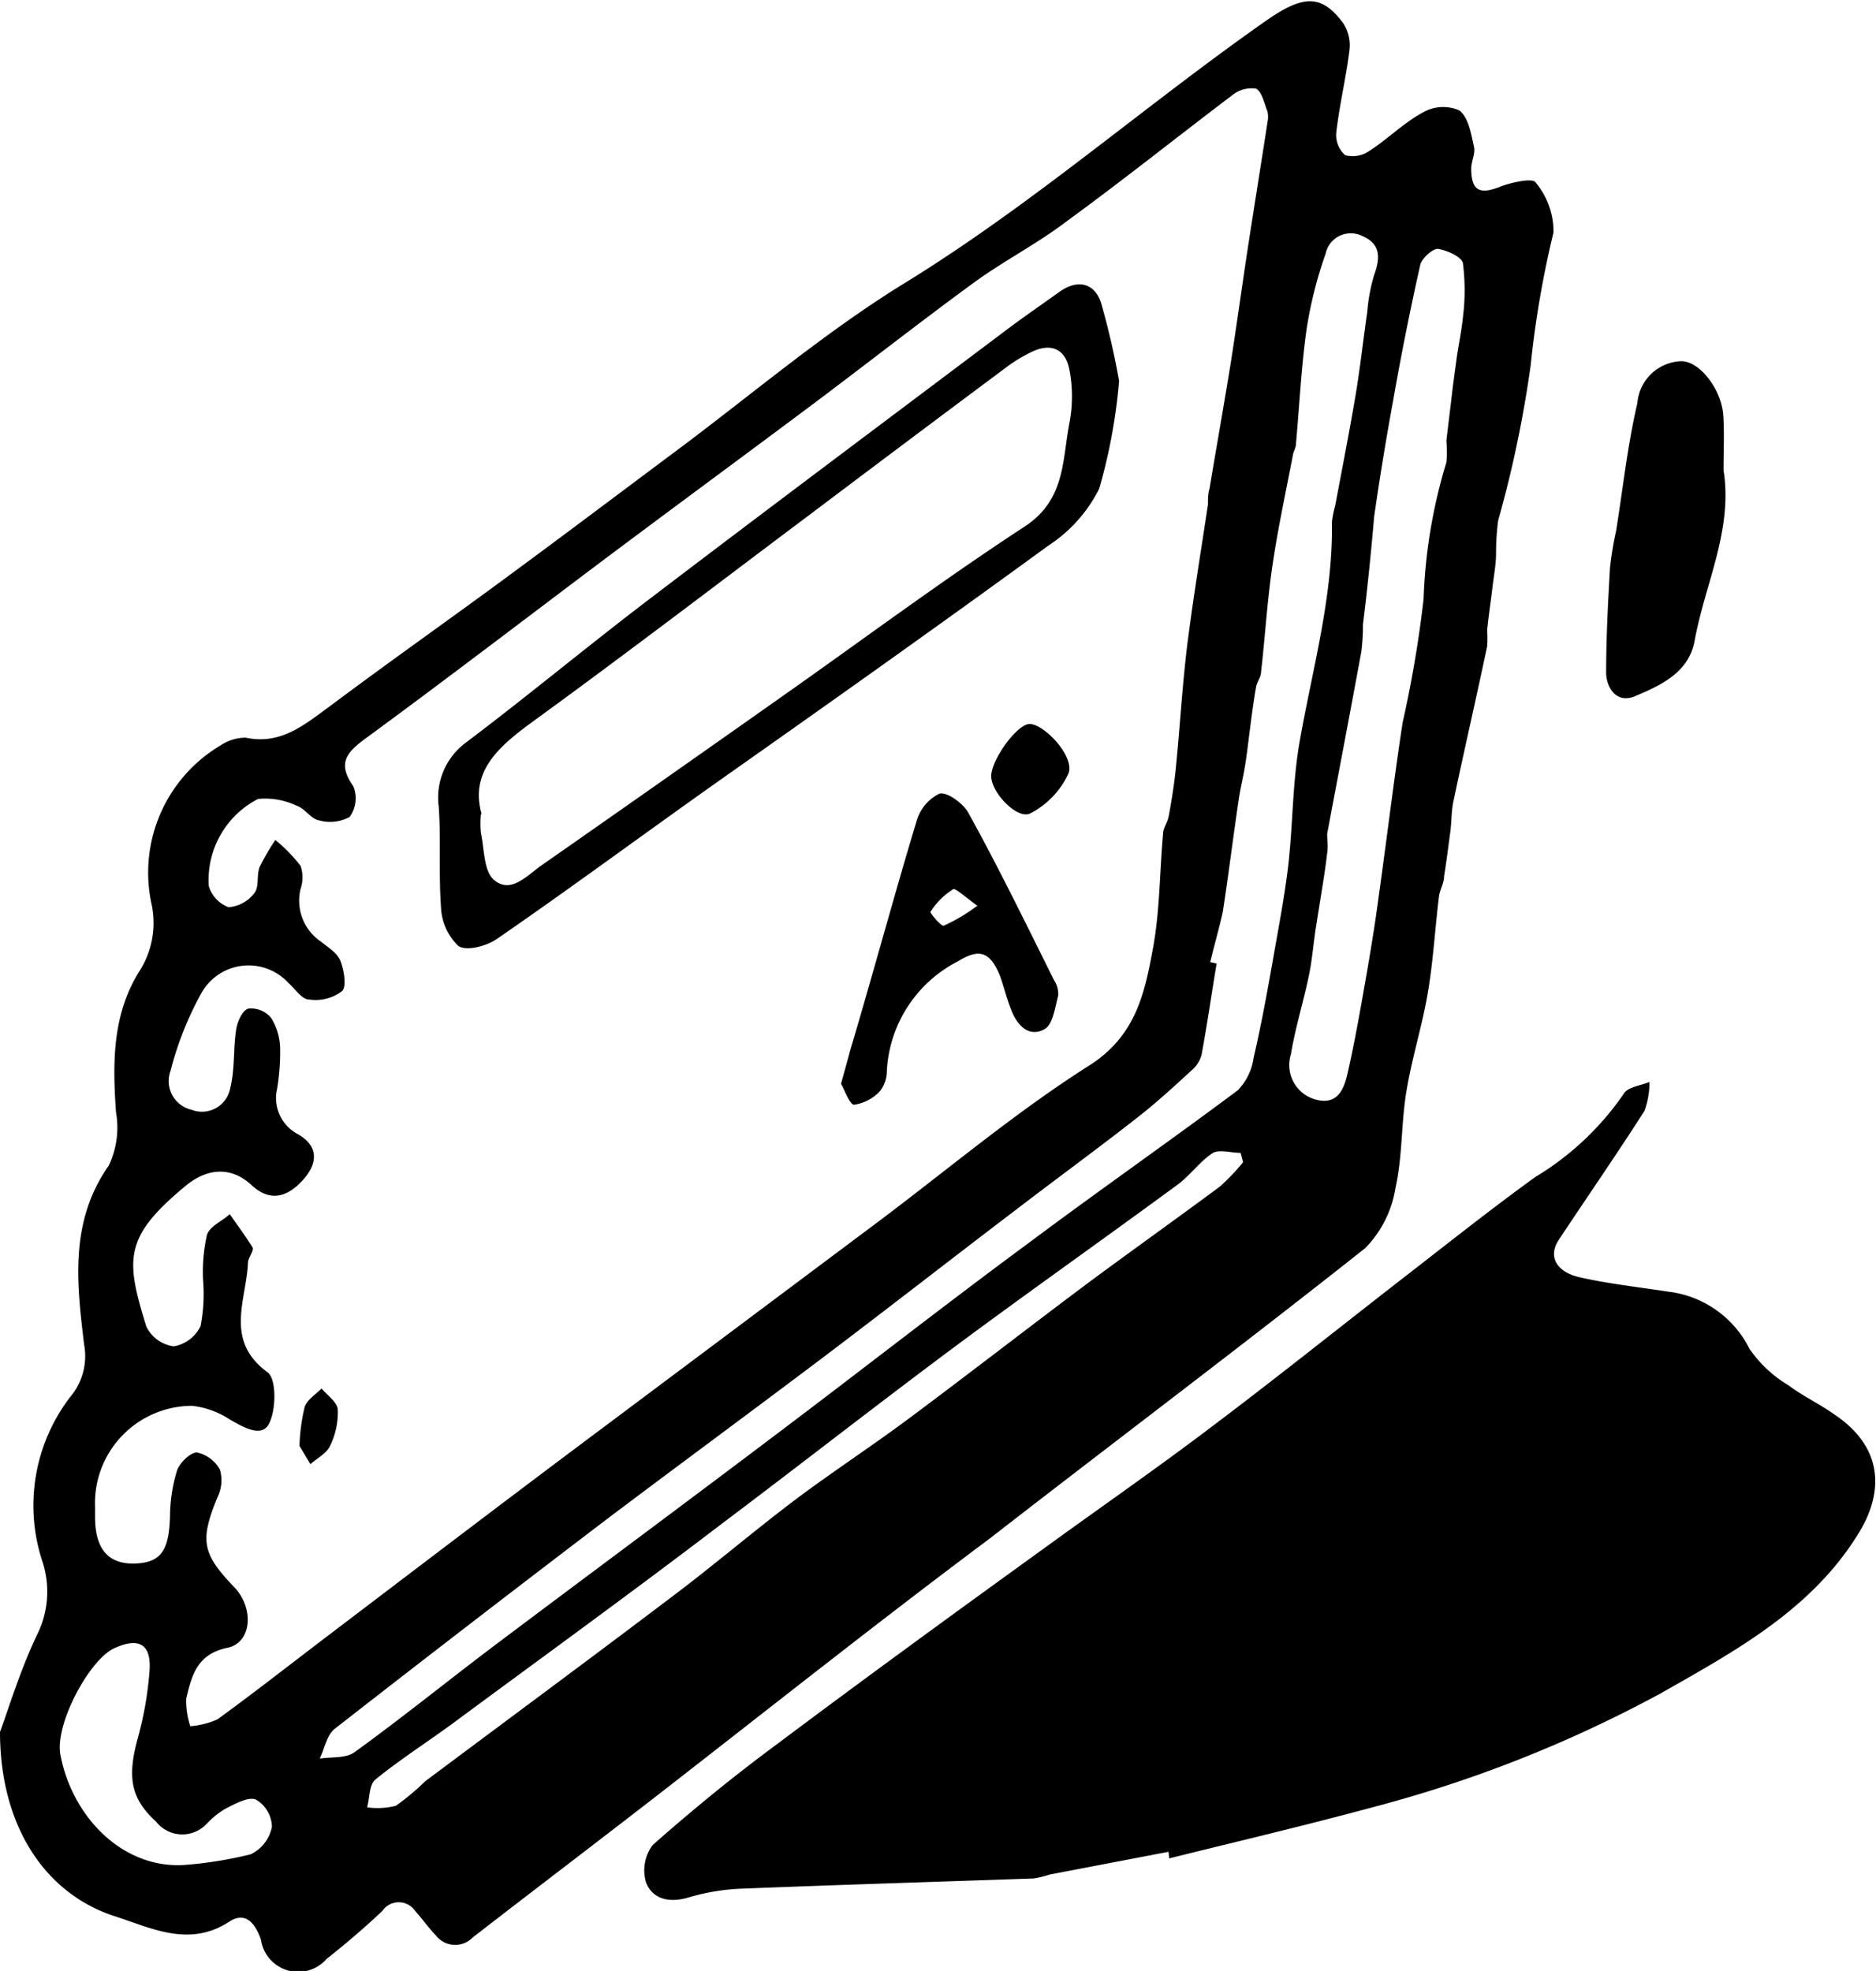 <svg xmlns="http://www.w3.org/2000/svg" id="Layer_1" data-name="Layer 1" viewBox="0 0 82.31 86.49"><title>AsimovMarketingIcon-bt-omar bahaa</title><path d="M0,76c.35-.93.86-2.65,1.62-4.25a4.23,4.23,0,0,0,.25-3.2,7.83,7.83,0,0,1,1.22-7.26A2.77,2.77,0,0,0,3.69,59c-.32-2.68-.65-5.38,1.08-7.85a3.86,3.86,0,0,0,.32-2.34c-.15-2.14-.17-4.25,1-6.15a3.94,3.94,0,0,0,.57-2.94,6.49,6.49,0,0,1,3-7,2,2,0,0,1,1.12-.35c1.54.33,2.58-.57,3.68-1.37,2.67-2,5.35-3.88,8-5.84,2.35-1.73,4.67-3.48,7-5.22,3.4-2.52,6.63-5.3,10.22-7.51C45.26,9,50.13,4.72,55.42,1c1.7-1.21,2.52-1.31,3.5,0a1.77,1.77,0,0,1,.29,1.19c-.15,1.21-.44,2.41-.58,3.62a1.18,1.18,0,0,0,.39,1,1.29,1.29,0,0,0,1.08-.2c.8-.52,1.49-1.22,2.32-1.67a1.79,1.79,0,0,1,1.6-.1c.4.29.52,1,.65,1.6.07.29-.11.62-.12.94,0,1,.37,1.17,1.28.81.49-.19,1.41-.39,1.54-.19a3.37,3.37,0,0,1,.79,2.2,43.44,43.44,0,0,0-1,5.82,50.88,50.88,0,0,1-1.43,6.83,11.16,11.16,0,0,0-.09,1.42c0,.5-.1,1-.16,1.52s-.17,1.24-.23,1.86a5.67,5.67,0,0,1,0,.71c-.48,2.27-1,4.53-1.48,6.8-.09.42-.08.86-.13,1.29-.09.66-.17,1.32-.28,2,0,.32-.2.61-.23.93-.17,1.4-.25,2.82-.49,4.22s-.69,2.83-.93,4.27-.17,2.86-.48,4.24a4.85,4.85,0,0,1-1.33,2.66c-5.44,4.31-11,8.49-16.47,12.74C38.69,71.05,34,74.77,29.27,78.45c-2.83,2.2-5.69,4.37-8.53,6.57a1.07,1.07,0,0,1-1.6-.07c-.33-.35-.61-.74-.93-1.1a.87.87,0,0,0-1.43,0c-.78.74-1.6,1.44-2.45,2.11a1.65,1.65,0,0,1-2.88-.84c-.25-.73-.68-1.25-1.38-.8-1.78,1.17-3.48.26-5.06-.24C1.93,83.07,0,80.07,0,76Zm4.17-9.92c0,.16,0,.32,0,.48,0,1.44.6,2.09,1.76,2.05S7.42,68,7.46,66.52a7,7,0,0,1,.31-2c.12-.34.6-.8.88-.78a1.52,1.52,0,0,1,1,.75,1.7,1.7,0,0,1-.12,1.24c-.76,1.87-.67,2.44.74,3.91.89.92.79,2.45-.3,2.67-1.34.28-1.56,1.23-1.8,2.23a3.52,3.52,0,0,0,.18,1.21,3.65,3.65,0,0,0,1.19-.3c1.62-1.18,3.19-2.41,4.78-3.62,3.62-2.75,7.24-5.51,10.88-8.24l13.24-9.91c3.1-2.32,6.07-4.84,9.33-6.91,2.09-1.32,2.46-3.22,2.83-5.23.29-1.62.28-3.3.43-4.95,0-.26.21-.51.25-.79.13-.69.24-1.39.31-2.09.18-1.8.28-3.6.5-5.4.26-2.06.6-4.11.91-6.17,0-.24,0-.48.07-.71.31-1.86.64-3.71.94-5.57.25-1.6.47-3.2.71-4.79.29-1.9.6-3.8.89-5.7a1.1,1.1,0,0,0,0-.48c-.14-.35-.24-.86-.5-1a1.35,1.35,0,0,0-1.06.3C51.66,6,49.27,7.91,46.83,9.69c-1.31,1-2.76,1.74-4.07,2.69-2.38,1.74-4.7,3.56-7.06,5.33-2.94,2.2-5.89,4.37-8.83,6.57-3.6,2.7-7.18,5.45-10.81,8.11-.86.63-1.27,1.1-.56,2.11a1.39,1.39,0,0,1-.16,1.35A1.79,1.79,0,0,1,14,36c-.36-.06-.62-.53-1-.65a3.19,3.19,0,0,0-1.68-.29,4,4,0,0,0-2.16,3.82,1.42,1.42,0,0,0,.87.93,1.57,1.57,0,0,0,1.13-.62c.22-.27.09-.78.23-1.14a10.19,10.19,0,0,1,.69-1.19A6.83,6.83,0,0,1,13.19,38a1.58,1.58,0,0,1,0,1,2.17,2.17,0,0,0,.89,2.32c.31.25.71.49.85.83s.3,1.12.08,1.34a1.92,1.92,0,0,1-1.45.37c-.32,0-.61-.47-.91-.73a2.37,2.37,0,0,0-3.82.46,14.43,14.43,0,0,0-1.35,3.41,1.29,1.29,0,0,0,.93,1.7,1.26,1.26,0,0,0,1.69-.94c.21-.83.13-1.72.26-2.57.05-.35.27-.85.53-.93a1.14,1.14,0,0,1,1,.4,2.62,2.62,0,0,1,.4,1.32,9.81,9.81,0,0,1-.13,1.79,1.79,1.79,0,0,0,.91,2c.88.5.91,1.24.23,2s-1.44,1-2.27.23-1.85-.79-2.84,0c-2.77,2.28-2.69,3.24-1.77,6.21a1.57,1.57,0,0,0,1.2.87,1.6,1.6,0,0,0,1.18-.89,7.34,7.34,0,0,0,.11-2,7.39,7.39,0,0,1,.17-2c.12-.38.68-.61,1-.91.34.49.72,1,1,1.46.07.15-.19.44-.2.67-.07,1.65-1.05,3.41.86,4.81.4.29.38,1.68.05,2.28s-1.15.11-1.74-.23a3.73,3.73,0,0,0-1.63-.58A4.27,4.27,0,0,0,4.17,66.12ZM53.1,42.22l.28.06c-.22,1.32-.41,2.65-.66,4a1.33,1.33,0,0,1-.44.69c-.79.73-1.59,1.46-2.44,2.12-1.7,1.33-3.44,2.6-5.15,3.91-3,2.28-5.94,4.58-8.94,6.84s-6,4.47-9,6.73q-6.06,4.61-12.06,9.29c-.35.27-.45.87-.66,1.31.52-.08,1.16,0,1.54-.29,2.1-1.52,4.12-3.16,6.19-4.72,4.15-3.12,8.32-6.21,12.46-9.34,3.66-2.76,7.27-5.59,11-8.34,3-2.24,6.08-4.39,9.08-6.63a2.52,2.52,0,0,0,.7-1.42c.34-1.46.61-2.95.87-4.43s.5-2.72.66-4.09c.2-1.8.18-3.63.5-5.41.56-3.18,1.46-6.32,1.41-9.6a4.34,4.34,0,0,1,.14-.7c.31-1.66.64-3.32.92-5,.19-1.17.32-2.35.49-3.52a7.76,7.76,0,0,1,.3-1.61c.27-.74.3-1.36-.51-1.71a1.13,1.13,0,0,0-1.62.78,18.26,18.26,0,0,0-.84,3.35c-.23,1.66-.31,3.34-.46,5,0,.15-.1.3-.13.46-.31,1.62-.66,3.23-.9,4.86s-.32,3.11-.5,4.67c0,.23-.18.44-.22.67-.11.62-.19,1.24-.27,1.86s-.13,1.09-.22,1.63-.21,1-.28,1.51c-.24,1.62-.44,3.25-.69,4.87C53.48,40.78,53.27,41.5,53.1,42.22ZM59.8,27.4h0a9.39,9.39,0,0,1-.07,1.19c-.49,2.67-1,5.33-1.5,8,0,.27.05.56,0,.84-.07.62-.17,1.24-.27,1.86s-.16,1-.24,1.51c-.1.66-.15,1.33-.29,2-.24,1.16-.6,2.3-.79,3.46a1.57,1.57,0,0,0,1.12,2c1,.25,1.24-.58,1.39-1.27.33-1.46.58-2.94.84-4.42.18-1.05.35-2.1.49-3.15.36-2.57.67-5.15,1.06-7.71a51.56,51.56,0,0,0,.92-5.42,23.23,23.23,0,0,1,1-6,4.86,4.86,0,0,0,0-.94c.08-.7.17-1.4.25-2.1.06-.51.13-1,.2-1.52s.22-1.22.28-1.84a9.34,9.34,0,0,0,0-2.3c0-.3-.7-.61-1.11-.67-.23,0-.71.42-.77.72q-.66,2.94-1.18,5.91-.47,2.55-.84,5.13C60.16,24.2,60,25.8,59.8,27.4ZM54.54,51l-.11-.41c-.41,0-.92-.16-1.21,0-.59.38-1,1-1.6,1.43-3.24,2.38-6.53,4.7-9.76,7.1-3.41,2.54-6.77,5.17-10.17,7.73-3.93,3-7.88,5.86-11.83,8.78-1.13.83-2.31,1.58-3.39,2.46-.27.22-.25.8-.36,1.22a3.27,3.27,0,0,0,1.26-.07,10.52,10.52,0,0,0,1.28-1.07c3.61-2.7,7.24-5.38,10.83-8.1,1.82-1.37,3.55-2.85,5.36-4.22,1.66-1.25,3.4-2.38,5.06-3.62,2.59-1.93,5.14-3.91,7.73-5.85,1.95-1.45,3.94-2.86,5.89-4.31A8.92,8.92,0,0,0,54.54,51ZM8.07,81.84A17.72,17.72,0,0,0,11,81.37a1.69,1.69,0,0,0,.93-1.21,1.42,1.42,0,0,0-.7-1.19c-.34-.14-.92.19-1.34.4a3.81,3.81,0,0,0-.83.67,1.46,1.46,0,0,1-2.21-.1c-1.09-1-1.29-1.91-.8-3.68a15.37,15.37,0,0,0,.51-2.93c.09-1.18-.46-1.5-1.55-1S2.4,75.66,2.65,77C3.17,79.74,5.38,82,8.07,81.84Z"></path><path d="M51.27,81.26l-5.22,1a4.34,4.34,0,0,1-.69.17c-4.29.15-8.57.28-12.86.45a9.47,9.47,0,0,0-2.31.39c-.83.24-1.55.07-1.84-.65a1.85,1.85,0,0,1,.29-1.66c1.73-1.53,3.53-3,5.38-4.37,4-3,8-5.91,12.07-8.85,2.36-1.71,4.75-3.37,7.07-5.13,3-2.26,5.91-4.6,8.87-6.89,1.76-1.37,3.52-2.76,5.33-4.07A12.55,12.55,0,0,0,71.24,48c.17-.3.74-.36,1.13-.52a3.59,3.59,0,0,1-.22,1.27c-1.22,1.91-2.51,3.77-3.76,5.66-.47.71-.13,1.4.92,1.64,1.28.29,2.59.43,3.88.63a4.59,4.59,0,0,1,3.57,2.51,5.48,5.48,0,0,0,1.71,1.6c.64.48,1.37.82,2,1.27,2,1.33,2.32,3.22,1.06,5.25-2.07,3.35-5.42,5.15-8.67,7a56.56,56.56,0,0,1-12.65,5c-3,.81-5.94,1.5-8.91,2.24Z"></path><path d="M75.62,20.63c.42,2.64-.82,5-1.27,7.5-.26,1.39-1.48,1.94-2.61,2.42-.81.34-1.25-.36-1.27-1,0-1.55.08-3.09.17-4.64a15,15,0,0,1,.27-1.63c.3-1.87.5-3.75.93-5.59a2,2,0,0,1,1.93-1.84c.82,0,1.78,1.27,1.84,2.4C75.66,19,75.62,19.83,75.62,20.63Z"></path><path d="M49.1,16.72a24.49,24.49,0,0,1-.87,4.72A6.38,6.38,0,0,1,46,23.94c-4.84,3.53-9.74,7-14.62,10.44C28.16,36.66,25,39,21.79,41.21c-.45.31-1.33.54-1.68.3a2.48,2.48,0,0,1-.76-1.69c-.11-1.47,0-3-.1-4.42a3,3,0,0,1,1.2-2.82c2.65-2,5.25-4.16,7.91-6.19,5.25-4,10.52-7.94,15.78-11.9.77-.58,1.56-1.12,2.34-1.68s1.53-.42,1.83.48A34.22,34.22,0,0,1,49.1,16.72Zm-28,19a4.28,4.28,0,0,0,0,.83c.15.7.12,1.65.56,2.05.74.65,1.45-.17,2.09-.62q5.34-3.73,10.68-7.5c3.49-2.46,6.9-5,10.49-7.35,1.83-1.17,1.68-2.92,2-4.56a6.19,6.19,0,0,0,0-2.35c-.18-.94-.85-1.2-1.73-.74a6.58,6.58,0,0,0-.92.55q-4.36,3.25-8.71,6.53c-4.08,3.06-8.13,6.16-12.26,9.16C21.82,32.81,20.62,33.89,21.13,35.72Z"></path><path d="M36.9,47.56c.17-.62.28-1,.4-1.46,1-3.35,1.9-6.71,2.91-10.05a1.93,1.93,0,0,1,1-1.22c.32-.1,1,.39,1.25.79C43.78,38,45,40.51,46.24,43a1.14,1.14,0,0,1,.19.68c-.14.53-.23,1.27-.6,1.48-.67.38-1.19-.15-1.45-.81s-.33-1.07-.53-1.59c-.43-1-.89-1.15-1.83-.57A5.74,5.74,0,0,0,38.91,47a1.44,1.44,0,0,1-.3.88,1.93,1.93,0,0,1-1.15.6C37.26,48.43,37.05,47.81,36.9,47.56Zm6-7.8c-.54-.39-1-.81-1.08-.74a3.2,3.2,0,0,0-1,1c0,.06.47.64.59.6A7.72,7.72,0,0,0,42.86,39.76Z"></path><path d="M45.17,31.77c.65,0,2,1.44,1.71,2.17a3.72,3.72,0,0,1-1.67,1.75c-.57.3-1.73-.92-1.72-1.64S44.62,31.78,45.17,31.77Z"></path><path d="M13.14,63.45a8.4,8.4,0,0,1,.23-1.72c.12-.32.48-.54.74-.8.25.3.69.6.71.92a3.32,3.32,0,0,1-.34,1.6c-.15.33-.57.54-.86.8Z"></path></svg>